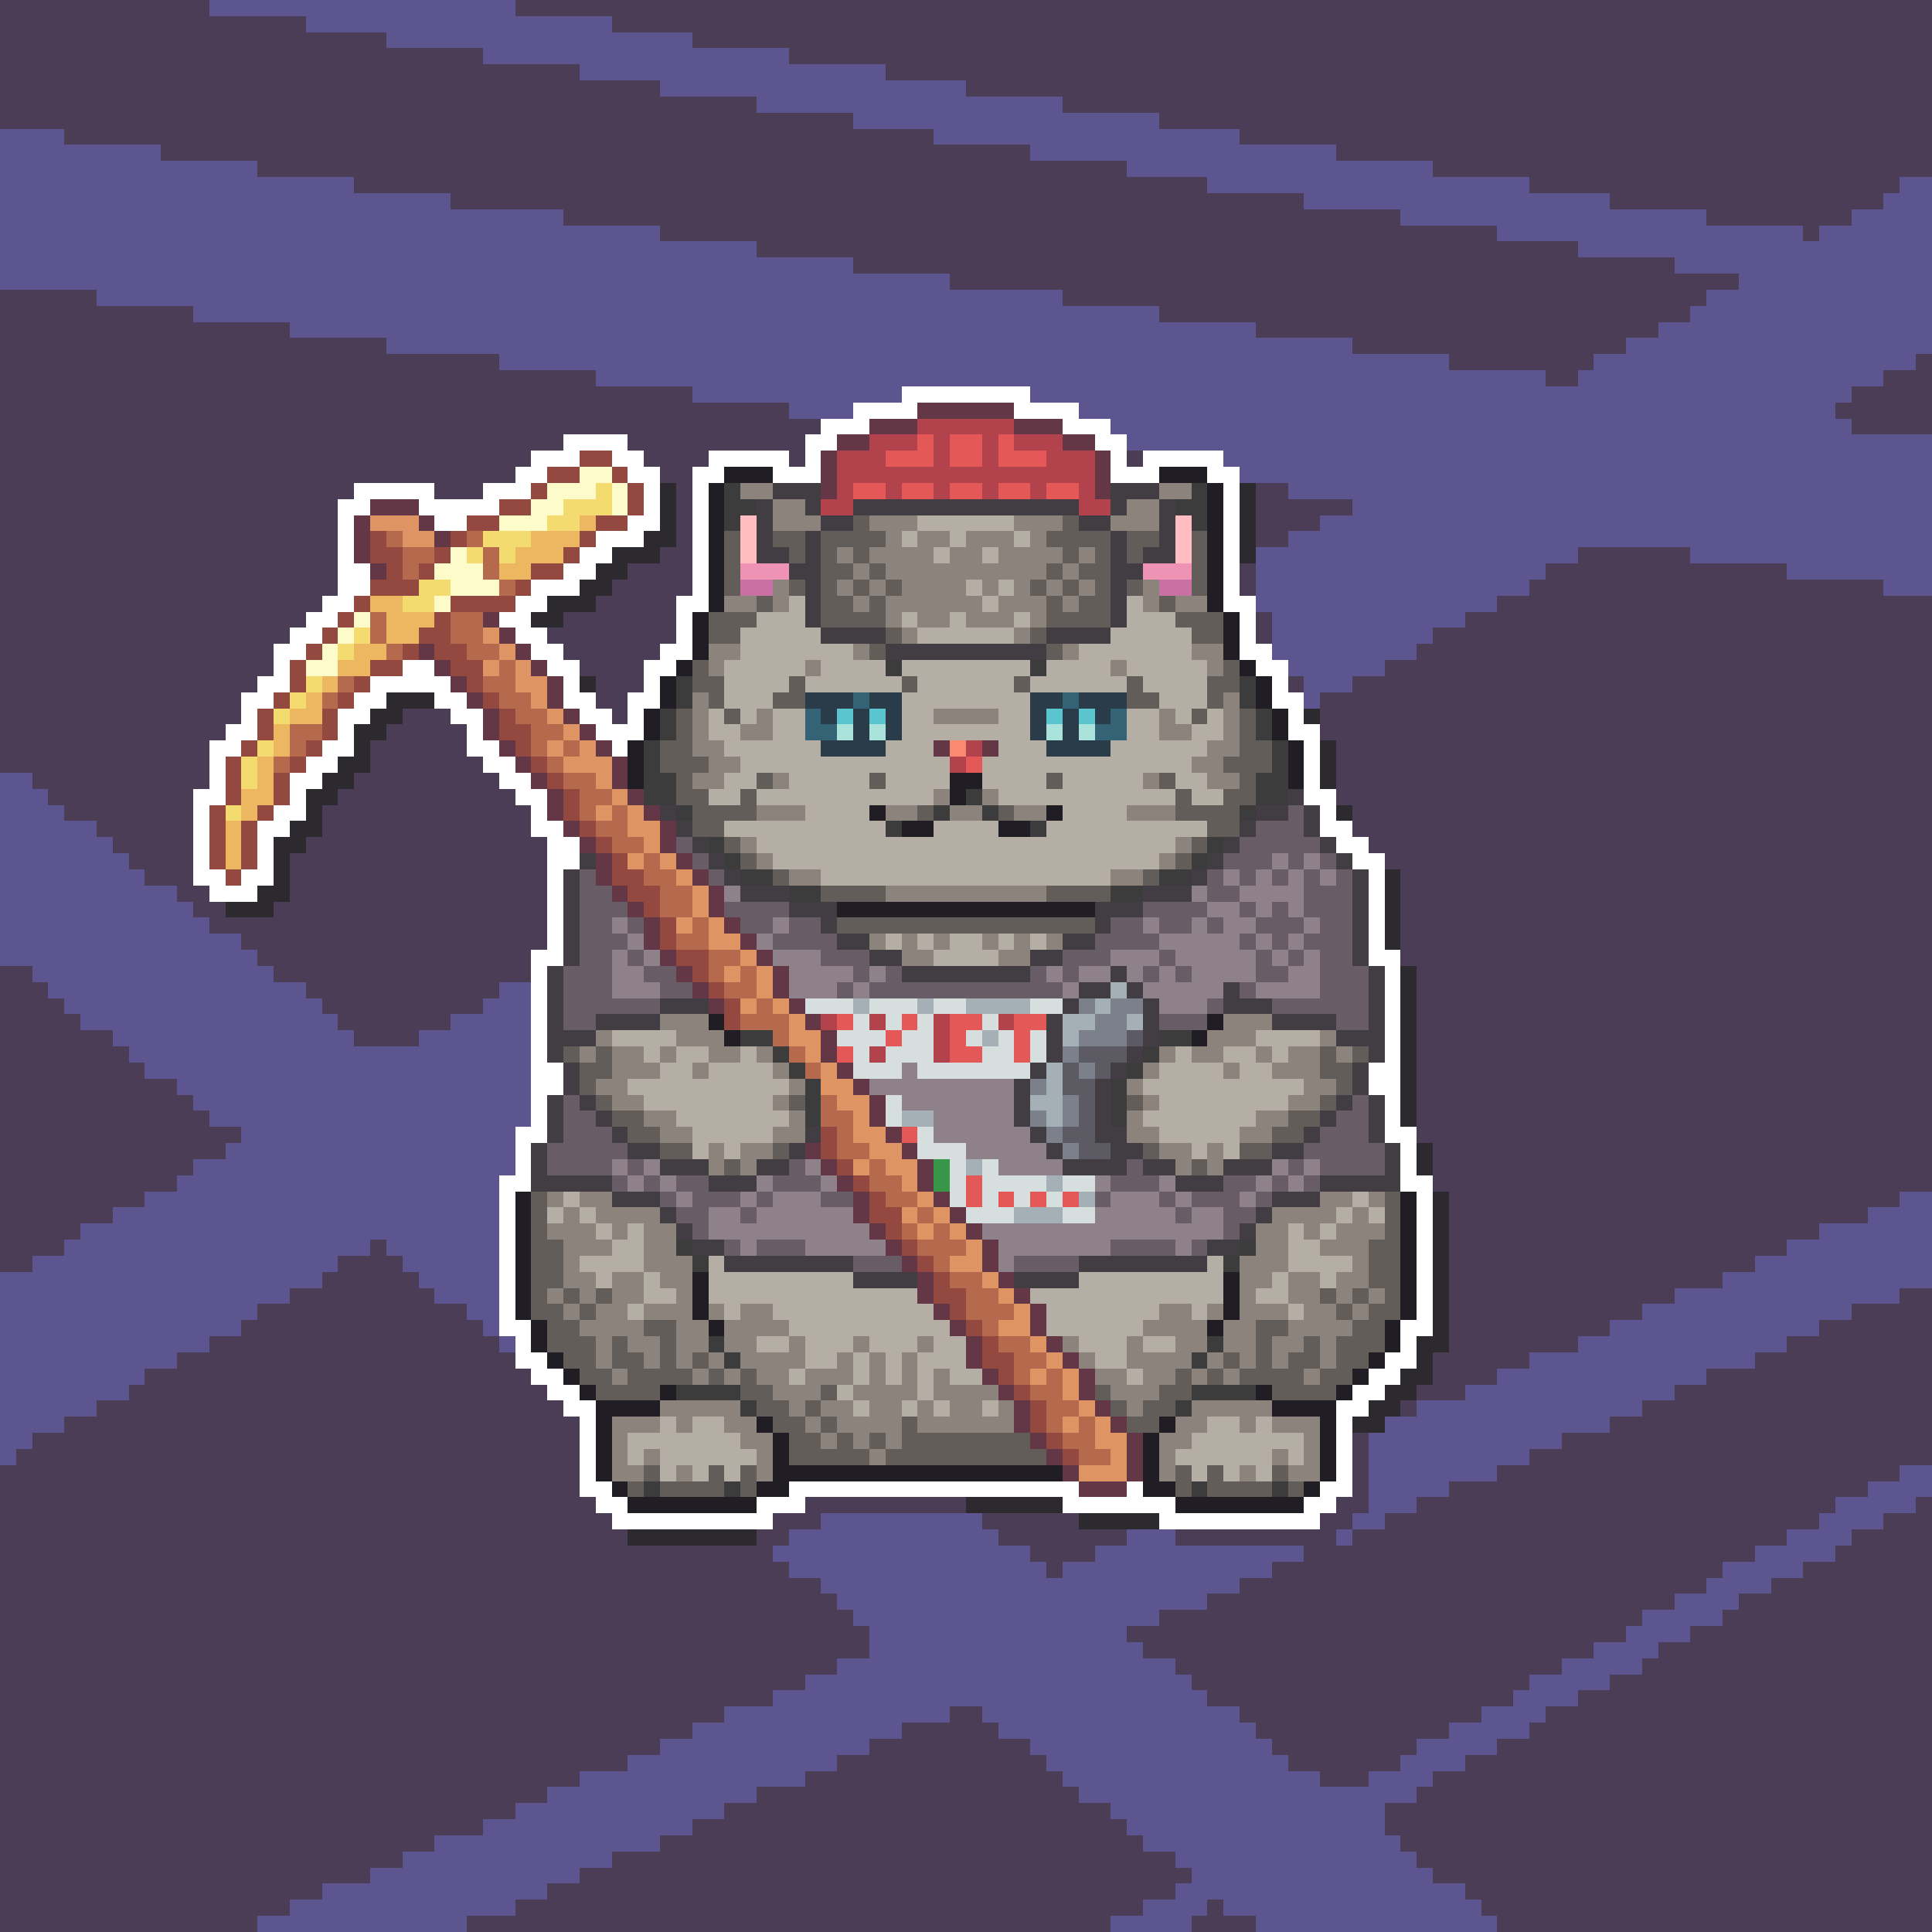 <svg xmlns="http://www.w3.org/2000/svg" shape-rendering="crispEdges" viewBox="0 -0.5 120 120" style="width:100%;height:100%;transform:translate3d(0,0,0);content-visibility:visible">
  <rect x="0" y="-0.5" width="120" height="120" fill="#333333" stroke="none"/>
  <path stroke="#4c3d57" d="M0,0 h13 M32,0 h88 M0,1 h19 M38,1 h82 M0,2 h24 M43,2 h77 
    M0,3 h30 M49,3 h71 M0,4 h36 M55,4 h65 M0,5 h41 M60,5 h60 M0,6 h47 M66,6 h54 
    M0,7 h53 M72,7 h48 M4,8 h54 M77,8 h43 M10,9 h54 M83,9 h37 M16,10 h54 M89,10 h31 
    M22,11 h53 M95,11 h23 M28,12 h53 M100,12 h17 M35,13 h52 M106,13 h9 M41,14 h52 
    M112,14 h1 M47,15 h51 M53,16 h51 M59,17 h49 M0,18 h6 M66,18 h40 M0,19 h12 M72,19 h33 
    M0,20 h18 M78,20 h25 M0,21 h24 M84,21 h17 M0,22 h31 M90,22 h9 M119,22 h1 M0,23 h37 
    M96,23 h2 M117,23 h3 M0,24 h43 M115,24 h5 M0,25 h49 M114,25 h6 M0,26 h51 M115,26 h5 
    M0,27 h35 M39,27 h11 M0,28 h33 M40,28 h4 M49,28 h1 M70,28 h1 M0,29 h32 M41,29 h2 
    M0,30 h22 M27,30 h3 M42,30 h1 M78,30 h2 M0,31 h21 M42,31 h1 M78,31 h6 M0,32 h21 
    M42,32 h1 M78,32 h4 M0,33 h21 M42,33 h1 M78,33 h2 M0,34 h21 M41,34 h2 M98,34 h7 
    M0,35 h21 M39,35 h4 M77,35 h1 M96,35 h15 M0,36 h21 M38,36 h5 M77,36 h1 M95,36 h22 
    M0,37 h20 M37,37 h5 M93,37 h27 M0,38 h19 M35,38 h7 M78,38 h1 M91,38 h29 M0,39 h18 
    M34,39 h8 M78,39 h1 M89,39 h31 M0,40 h17 M35,40 h6 M88,40 h32 M0,41 h17 M36,41 h4 
    M86,41 h34 M0,42 h16 M37,42 h3 M80,42 h1 M84,42 h36 M0,43 h15 M37,43 h2 M82,43 h38 
    M0,44 h15 M25,44 h3 M38,44 h1 M82,44 h38 M0,45 h14 M24,45 h5 M82,45 h38 M0,46 h13 
    M23,46 h6 M83,46 h37 M0,47 h13 M23,47 h7 M83,47 h37 M2,48 h11 M22,48 h9 M83,48 h37 
    M3,49 h9 M21,49 h11 M83,49 h37 M4,50 h8 M20,50 h13 M84,50 h36 M6,51 h6 M20,51 h13 
    M84,51 h36 M7,52 h5 M19,52 h15 M85,52 h35 M8,53 h4 M18,53 h16 M86,53 h34 M9,54 h3 
    M18,54 h16 M87,54 h33 M11,55 h2 M18,55 h16 M87,55 h33 M12,56 h2 M17,56 h17 
    M87,56 h33 M13,57 h21 M87,57 h33 M15,58 h19 M87,58 h33 M16,59 h17 M87,59 h33 
    M0,60 h2 M17,60 h16 M88,60 h32 M0,61 h3 M19,61 h12 M88,61 h32 M0,62 h4 M20,62 h10 
    M88,62 h32 M0,63 h5 M21,63 h7 M88,63 h32 M0,64 h7 M22,64 h4 M88,64 h32 M0,65 h8 
    M88,65 h32 M0,66 h9 M88,66 h32 M0,67 h11 M88,67 h32 M0,68 h12 M88,68 h32 M0,69 h13 
    M88,69 h32 M0,70 h15 M88,70 h32 M0,71 h14 M89,71 h31 M0,72 h12 M89,72 h31 M0,73 h11 
    M89,73 h31 M0,74 h9 M90,74 h28 M0,75 h7 M90,75 h26 M0,76 h5 M90,76 h23 M0,77 h4 
    M23,77 h1 M90,77 h21 M0,78 h2 M21,78 h4 M90,78 h19 M20,79 h6 M90,79 h17 M18,80 h9 
    M90,80 h14 M118,80 h2 M16,81 h13 M90,81 h12 M115,81 h5 M15,82 h15 M90,82 h10 
    M113,82 h7 M13,83 h18 M90,83 h8 M111,83 h9 M11,84 h21 M89,84 h6 M109,84 h11 
    M9,85 h24 M89,85 h4 M106,85 h14 M8,86 h26 M88,86 h3 M104,86 h16 M6,87 h29 M87,87 h1 
    M102,87 h18 M4,88 h32 M100,88 h20 M2,89 h34 M84,89 h1 M97,89 h23 M1,90 h35 
    M84,90 h1 M95,90 h25 M0,91 h36 M84,91 h1 M93,91 h25 M0,92 h36 M84,92 h1 M90,92 h26 
    M0,93 h37 M50,93 h10 M83,93 h2 M88,93 h26 M119,93 h1 M0,94 h38 M48,94 h3 M61,94 h6 
    M82,94 h2 M86,94 h27 M117,94 h3 M0,95 h39 M47,95 h2 M62,95 h8 M73,95 h10 M84,95 h27 
    M115,95 h5 M0,96 h48 M64,96 h4 M81,96 h28 M114,96 h6 M0,97 h49 M65,97 h1 M79,97 h28 
    M112,97 h8 M0,98 h51 M77,98 h29 M110,98 h10 M0,99 h52 M75,99 h29 M108,99 h12 
    M0,100 h53 M72,100 h30 M107,100 h13 M0,101 h54 M70,101 h31 M105,101 h15 M0,102 h54 
    M71,102 h28 M103,102 h17 M0,103 h52 M73,103 h24 M102,103 h18 M0,104 h50 M74,104 h21 
    M100,104 h20 M0,105 h48 M75,105 h19 M98,105 h22 M0,106 h45 M59,106 h2 M77,106 h15 
    M96,106 h24 M0,107 h43 M56,107 h6 M78,107 h12 M95,107 h25 M0,108 h41 M54,108 h10 
    M79,108 h9 M93,108 h27 M0,109 h39 M52,109 h13 M80,109 h7 M91,109 h29 M0,110 h36 
    M50,110 h16 M82,110 h3 M89,110 h31 M0,111 h34 M47,111 h20 M88,111 h32 M0,112 h32 
    M45,112 h24 M86,112 h34 M0,113 h30 M43,113 h27 M86,113 h34 M0,114 h27 M41,114 h30 
    M87,114 h33 M0,115 h25 M38,115 h35 M88,115 h32 M0,116 h23 M36,116 h38 M89,116 h31 
    M0,117 h20 M34,117 h39 M91,117 h29 M0,118 h18 M32,118 h39 M75,118 h1 M92,118 h28 
    M0,119 h16 M29,119 h40 M74,119 h4 M93,119 h27"/>
  <path stroke="#5d558f" d="M13,0 h19 M19,1 h19 M24,2 h19 M30,3 h19 M36,4 h19 M41,5 h19 
    M47,6 h19 M53,7 h19 M0,8 h4 M58,8 h19 M0,9 h10 M64,9 h19 M0,10 h16 M70,10 h19 
    M0,11 h22 M75,11 h20 M118,11 h2 M0,12 h28 M81,12 h19 M117,12 h3 M0,13 h35 M87,13 h19 
    M115,13 h5 M0,14 h41 M93,14 h19 M113,14 h7 M0,15 h47 M98,15 h22 M0,16 h53 M104,16 h16 
    M0,17 h59 M108,17 h12 M6,18 h60 M106,18 h14 M12,19 h60 M105,19 h15 M18,20 h60 
    M103,20 h17 M24,21 h60 M101,21 h19 M31,22 h59 M99,22 h20 M37,23 h59 M98,23 h19 
    M43,24 h13 M64,24 h51 M49,25 h4 M67,25 h47 M69,26 h46 M70,27 h50 M76,28 h44 
    M77,29 h43 M80,30 h40 M84,31 h36 M82,32 h38 M80,33 h40 M78,34 h20 M105,34 h15 
    M78,35 h18 M111,35 h9 M78,36 h17 M117,36 h3 M78,37 h15 M79,38 h12 M79,39 h10 
    M79,40 h9 M80,41 h6 M81,42 h3 M81,43 h1 M0,48 h2 M0,49 h3 M0,50 h4 M0,51 h6 
    M0,52 h7 M0,53 h8 M0,54 h9 M0,55 h11 M0,56 h12 M0,57 h13 M0,58 h15 M0,59 h16 
    M2,60 h15 M3,61 h16 M31,61 h2 M4,62 h16 M30,62 h3 M5,63 h16 M28,63 h5 M7,64 h15 
    M26,64 h7 M8,65 h25 M9,66 h24 M11,67 h22 M12,68 h21 M13,69 h20 M15,70 h17 M14,71 h18 
    M12,72 h20 M11,73 h20 M9,74 h22 M118,74 h2 M7,75 h24 M116,75 h4 M5,76 h26 M113,76 h7 
    M4,77 h19 M24,77 h7 M111,77 h9 M2,78 h19 M25,78 h6 M109,78 h11 M0,79 h20 M26,79 h5 
    M107,79 h13 M0,80 h18 M27,80 h4 M104,80 h14 M0,81 h16 M29,81 h2 M102,81 h13 
    M0,82 h15 M30,82 h1 M100,82 h13 M0,83 h13 M31,83 h1 M98,83 h13 M0,84 h11 M95,84 h14 
    M0,85 h9 M93,85 h13 M0,86 h8 M91,86 h13 M0,87 h6 M88,87 h14 M0,88 h4 M86,88 h14 
    M0,89 h2 M85,89 h12 M0,90 h1 M85,90 h10 M85,91 h8 M118,91 h2 M85,92 h5 M116,92 h4 
    M85,93 h3 M114,93 h5 M51,94 h10 M84,94 h2 M113,94 h4 M49,95 h13 M70,95 h3 M83,95 h1 
    M111,95 h4 M48,96 h16 M68,96 h13 M109,96 h5 M49,97 h16 M66,97 h13 M107,97 h5 
    M51,98 h26 M106,98 h4 M52,99 h23 M104,99 h4 M53,100 h19 M102,100 h5 M54,101 h16 
    M101,101 h4 M54,102 h17 M99,102 h4 M52,103 h21 M97,103 h5 M50,104 h24 M95,104 h5 
    M48,105 h27 M94,105 h4 M45,106 h14 M61,106 h16 M92,106 h4 M43,107 h13 M62,107 h16 
    M90,107 h5 M41,108 h13 M64,108 h15 M88,108 h5 M39,109 h13 M65,109 h15 M87,109 h4 
    M36,110 h14 M66,110 h16 M85,110 h4 M34,111 h13 M67,111 h21 M32,112 h13 M69,112 h17 
    M30,113 h13 M70,113 h16 M27,114 h14 M71,114 h16 M25,115 h13 M73,115 h15 M23,116 h13 
    M74,116 h15 M20,117 h14 M73,117 h18 M18,118 h14 M71,118 h4 M76,118 h16 M16,119 h13 
    M69,119 h5 M78,119 h15"/>
  <path stroke="#ffffff" d="M56,24 h8 M53,25 h4 M63,25 h4 M51,26 h3 M66,26 h3 M35,27 h4 
    M50,27 h2 M68,27 h2 M33,28 h3 M38,28 h2 M44,28 h5 M50,28 h1 M69,28 h1 M71,28 h5 
    M32,29 h2 M39,29 h2 M43,29 h2 M48,29 h3 M69,29 h3 M75,29 h2 M22,30 h5 M30,30 h3 
    M40,30 h1 M43,30 h1 M76,30 h1 M21,31 h2 M26,31 h5 M40,31 h1 M43,31 h1 M76,31 h1 
    M21,32 h1 M27,32 h2 M39,32 h2 M43,32 h1 M76,32 h1 M21,33 h1 M37,33 h3 M43,33 h1 
    M76,33 h1 M21,34 h1 M36,34 h2 M43,34 h1 M76,34 h1 M21,35 h2 M35,35 h2 M43,35 h1 
    M76,35 h1 M21,36 h2 M33,36 h3 M43,36 h1 M76,36 h1 M20,37 h2 M32,37 h2 M42,37 h2 
    M76,37 h2 M19,38 h2 M31,38 h2 M42,38 h1 M77,38 h1 M18,39 h2 M32,39 h2 M42,39 h1 
    M77,39 h1 M17,40 h2 M33,40 h2 M41,40 h2 M77,40 h2 M17,41 h1 M25,41 h2 M34,41 h2 
    M40,41 h2 M78,41 h2 M16,42 h2 M23,42 h5 M35,42 h1 M40,42 h1 M79,42 h1 M15,43 h2 
    M22,43 h2 M27,43 h2 M35,43 h2 M39,43 h2 M79,43 h2 M15,44 h1 M21,44 h2 M28,44 h2 
    M36,44 h2 M39,44 h1 M80,44 h1 M14,45 h2 M21,45 h1 M29,45 h1 M37,45 h3 M80,45 h2 
    M13,46 h2 M20,46 h2 M29,46 h2 M38,46 h1 M81,46 h1 M13,47 h1 M19,47 h2 M30,47 h2 
    M81,47 h1 M13,48 h1 M18,48 h2 M31,48 h2 M81,48 h1 M12,49 h2 M18,49 h1 M32,49 h2 
    M81,49 h2 M12,50 h1 M17,50 h2 M33,50 h1 M82,50 h1 M12,51 h1 M16,51 h2 M33,51 h2 
    M82,51 h2 M12,52 h1 M16,52 h1 M34,52 h2 M83,52 h2 M12,53 h1 M16,53 h1 M34,53 h2 
    M84,53 h2 M12,54 h2 M15,54 h2 M34,54 h1 M85,54 h1 M13,55 h3 M34,55 h1 M85,55 h1 
    M34,56 h1 M85,56 h1 M34,57 h1 M85,57 h1 M34,58 h1 M85,58 h1 M33,59 h2 M85,59 h2 
    M33,60 h1 M86,60 h1 M33,61 h1 M86,61 h1 M33,62 h1 M86,62 h1 M33,63 h1 M86,63 h1 
    M33,64 h1 M86,64 h1 M33,65 h1 M86,65 h1 M33,66 h2 M85,66 h2 M33,67 h2 M85,67 h2 
    M33,68 h1 M86,68 h1 M33,69 h1 M86,69 h1 M32,70 h2 M86,70 h2 M32,71 h1 M87,71 h1 
    M32,72 h1 M87,72 h1 M31,73 h2 M87,73 h2 M31,74 h1 M88,74 h1 M31,75 h1 M88,75 h1 
    M31,76 h1 M88,76 h1 M31,77 h1 M88,77 h1 M31,78 h1 M88,78 h1 M31,79 h1 M88,79 h1 
    M31,80 h1 M88,80 h1 M31,81 h1 M88,81 h1 M31,82 h2 M87,82 h2 M32,83 h1 M87,83 h1 
    M32,84 h2 M86,84 h2 M33,85 h2 M85,85 h2 M34,86 h2 M84,86 h2 M35,87 h2 M83,87 h2 
    M36,88 h1 M83,88 h1 M36,89 h1 M83,89 h1 M36,90 h1 M83,90 h1 M36,91 h1 M83,91 h1 
    M36,92 h2 M49,92 h18 M70,92 h1 M82,92 h2 M37,93 h2 M47,93 h3 M66,93 h7 M81,93 h2 
    M38,94 h10 M72,94 h10"/>
  <path stroke="#643747" d="M57,25 h6 M54,26 h3 M63,26 h3 M52,27 h2 M66,27 h2 M51,28 h1 
    M68,28 h1 M51,29 h1 M68,29 h1 M51,30 h1 M68,30 h1 M23,31 h3 M22,32 h1 M26,32 h1 
    M22,33 h1 M27,33 h1 M22,34 h1 M23,35 h1 M30,38 h1 M31,39 h1 M26,40 h1 M32,40 h1 
    M27,41 h1 M33,41 h1 M28,42 h1 M34,42 h1 M29,43 h1 M34,43 h1 M30,44 h1 M35,44 h1 
    M30,45 h1 M36,45 h1 M31,46 h1 M37,46 h1 M58,46 h1 M61,46 h1 M32,47 h1 M38,47 h1 
    M33,48 h1 M38,48 h1 M34,49 h1 M39,49 h1 M34,50 h1 M40,50 h1 M35,51 h1 M41,51 h1 
    M36,52 h1 M41,52 h1 M37,53 h1 M42,53 h1 M37,54 h1 M43,54 h1 M38,55 h1 M44,55 h1 
    M39,56 h1 M44,56 h1 M40,57 h1 M45,57 h1 M40,58 h1 M46,58 h1 M41,59 h1 M47,59 h1 
    M42,60 h1 M48,60 h1 M43,61 h1 M48,61 h1 M44,62 h1 M49,62 h1 M50,63 h1 M51,64 h1 
    M51,65 h1 M52,66 h1 M53,67 h1 M54,68 h1 M54,69 h1 M55,70 h1 M50,71 h1 M56,71 h1 
    M51,72 h1 M57,72 h1 M52,73 h1 M57,73 h1 M53,74 h1 M58,74 h1 M53,75 h1 M59,75 h1 
    M54,76 h1 M60,76 h1 M55,77 h1 M61,77 h1 M56,78 h1 M61,78 h1 M57,79 h1 M62,79 h1 
    M57,80 h1 M63,80 h1 M58,81 h1 M64,81 h1 M59,82 h1 M64,82 h1 M60,83 h1 M65,83 h1 
    M60,84 h1 M66,84 h1 M61,85 h1 M67,85 h1 M62,86 h1 M67,86 h1 M63,87 h1 M68,87 h1 
    M63,88 h1 M69,88 h1 M64,89 h1 M70,89 h1 M65,90 h1 M70,90 h1 M66,91 h1 M70,91 h1 
    M67,92 h3"/>
  <path stroke="#b2434d" d="M57,26 h6 M54,27 h3 M58,27 h1 M61,27 h1 M63,27 h3 M52,28 h3 
    M58,28 h1 M61,28 h1 M65,28 h3 M52,29 h16 M52,30 h1 M55,30 h1 M58,30 h1 M61,30 h1 
    M64,30 h1 M67,30 h1 M51,31 h2 M67,31 h2 M60,46 h1 M59,47 h1 M51,63 h1 M54,63 h1 
    M58,63 h1 M62,63 h1 M58,64 h1 M54,65 h1 M58,65 h1"/>
  <path stroke="#e55858" d="M57,27 h1 M59,27 h2 M62,27 h1 M55,28 h3 M59,28 h2 M62,28 h3 
    M53,30 h2 M56,30 h2 M59,30 h2 M62,30 h2 M65,30 h2 M60,47 h1 M52,63 h1 M56,63 h1 
    M59,63 h2 M63,63 h2 M55,64 h1 M59,64 h1 M63,64 h1 M52,65 h1 M59,65 h2 M63,65 h1 
    M56,70 h1 M60,73 h1 M60,74 h1 M62,74 h1 M64,74 h1 M66,74 h1"/>
  <path stroke="#944940" d="M36,28 h2 M34,29 h2 M38,29 h1 M33,30 h1 M39,30 h1 M31,31 h2 
    M39,31 h1 M29,32 h2 M37,32 h2 M23,33 h1 M28,33 h1 M36,33 h1 M23,34 h2 M27,34 h1 
    M35,34 h1 M24,35 h1 M26,35 h1 M33,35 h2 M23,36 h3 M32,36 h1 M22,37 h1 M28,37 h4 
    M21,38 h1 M27,38 h1 M20,39 h1 M26,39 h2 M19,40 h1 M25,40 h1 M27,40 h2 M18,41 h1 
    M23,41 h2 M28,41 h2 M18,42 h1 M22,42 h1 M29,42 h1 M17,43 h1 M21,43 h1 M30,43 h1 
    M16,44 h1 M20,44 h1 M31,44 h1 M16,45 h1 M20,45 h1 M31,45 h2 M15,46 h1 M19,46 h1 
    M32,46 h1 M14,47 h1 M18,47 h1 M33,47 h1 M14,48 h1 M17,48 h1 M34,48 h1 M14,49 h1 
    M17,49 h1 M35,49 h1 M13,50 h1 M16,50 h1 M35,50 h1 M13,51 h1 M15,51 h1 M36,51 h1 
    M13,52 h1 M15,52 h1 M37,52 h1 M13,53 h1 M15,53 h1 M38,53 h1 M14,54 h1 M38,54 h2 
    M39,55 h2 M40,56 h1 M41,57 h1 M41,58 h1 M42,59 h2 M43,60 h1 M44,61 h1 M45,62 h1 
    M45,63 h1 M51,70 h1 M51,71 h1 M52,72 h1 M53,73 h1 M54,74 h1 M54,75 h2 M55,76 h1 
    M56,77 h1 M57,78 h1 M58,79 h1 M58,80 h2 M59,81 h1 M60,82 h1 M61,83 h1 M61,84 h2 
    M62,85 h1 M63,86 h1 M64,87 h1 M64,88 h1 M65,89 h1 M66,90 h1"/>
  <path stroke="#fcfbc9" d="M36,29 h2 M34,30 h3 M38,30 h1 M33,31 h2 M38,31 h1 M31,32 h3 
    M28,34 h1 M27,35 h3 M28,36 h3 M27,37 h1 M22,38 h1 M21,39 h1 M20,40 h1 M19,41 h2"/>
  <path stroke="#211d25" d="M45,29 h3 M72,29 h3 M44,30 h1 M75,30 h1 M44,31 h1 M75,31 h1 
    M44,32 h1 M75,32 h1 M44,33 h1 M75,33 h1 M44,34 h1 M75,34 h1 M44,35 h1 M75,35 h1 
    M44,36 h1 M75,36 h1 M44,37 h1 M75,37 h1 M43,38 h1 M76,38 h1 M43,39 h1 M76,39 h1 
    M43,40 h1 M76,40 h1 M42,41 h1 M77,41 h1 M41,42 h1 M78,42 h1 M41,43 h1 M78,43 h1 
    M40,44 h1 M79,44 h1 M40,45 h1 M79,45 h1 M39,46 h1 M80,46 h1 M39,47 h1 M80,47 h1 
    M39,48 h1 M59,48 h2 M80,48 h1 M59,49 h1 M54,50 h1 M65,50 h1 M56,51 h2 M62,51 h2 
    M52,56 h16 M44,63 h1 M75,63 h1 M45,64 h1 M74,64 h1 M32,74 h1 M87,74 h1 M32,75 h1 
    M87,75 h1 M32,76 h1 M87,76 h1 M32,77 h1 M87,77 h1 M32,78 h1 M87,78 h1 M32,79 h1 
    M43,79 h1 M76,79 h1 M87,79 h1 M32,80 h1 M43,80 h1 M76,80 h1 M87,80 h1 M32,81 h1 
    M43,81 h1 M76,81 h1 M87,81 h1 M33,82 h1 M44,82 h1 M75,82 h1 M86,82 h1 M33,83 h1 
    M86,83 h1 M34,84 h1 M85,84 h1 M35,85 h1 M84,85 h1 M36,86 h1 M41,86 h1 M78,86 h1 
    M83,86 h1 M37,87 h4 M79,87 h4 M37,88 h1 M47,88 h1 M72,88 h1 M82,88 h1 M37,89 h1 
    M48,89 h1 M71,89 h1 M82,89 h1 M37,90 h1 M48,90 h1 M71,90 h1 M82,90 h1 M37,91 h1 
    M48,91 h18 M71,91 h1 M82,91 h1 M38,92 h1 M47,92 h2 M71,92 h2 M81,92 h1 M39,93 h8 
    M73,93 h8"/>
  <path stroke="#f3db6f" d="M37,30 h1 M35,31 h3 M34,32 h2 M30,33 h3 M29,34 h1 M31,34 h1 
    M26,36 h2 M25,37 h2 M22,39 h1 M21,40 h1 M19,42 h1 M18,43 h1 M17,44 h1 M16,46 h1 
    M15,47 h1 M15,48 h1 M14,50 h1"/>
  <path stroke="#2c2a2e" d="M41,30 h1 M77,30 h1 M41,31 h1 M77,31 h1 M41,32 h1 M77,32 h1 
    M40,33 h2 M77,33 h1 M38,34 h3 M77,34 h1 M37,35 h2 M36,36 h2 M34,37 h3 M33,38 h2 
    M36,42 h1 M24,43 h3 M23,44 h2 M81,44 h1 M22,45 h2 M22,46 h1 M82,46 h1 M21,47 h2 
    M82,47 h1 M20,48 h2 M82,48 h1 M19,49 h2 M19,50 h1 M83,50 h1 M18,51 h2 M17,52 h2 
    M17,53 h1 M17,54 h1 M86,54 h1 M16,55 h2 M86,55 h1 M14,56 h3 M86,56 h1 M86,57 h1 
    M86,58 h1 M87,60 h1 M87,61 h1 M87,62 h1 M87,63 h1 M87,64 h1 M87,65 h1 M87,66 h1 
    M87,67 h1 M87,68 h1 M87,69 h1 M88,71 h1 M88,72 h1 M89,74 h1 M89,75 h1 M89,76 h1 
    M89,77 h1 M89,78 h1 M89,79 h1 M89,80 h1 M89,81 h1 M89,82 h1 M88,83 h2 M88,84 h1 
    M87,85 h2 M86,86 h2 M85,87 h2 M84,88 h2 M60,93 h6 M67,94 h5 M39,95 h8"/>
  <path stroke="#3c3c3c" d="M45,30 h1 M74,30 h1 M45,31 h2 M73,31 h2 M45,32 h1 M74,32 h1 
    M55,41 h1 M64,41 h1 M42,42 h1 M77,42 h1 M42,43 h1 M77,43 h1 M41,44 h1 M78,44 h1 
    M41,45 h1 M78,45 h1 M40,46 h1 M79,46 h1 M40,47 h1 M79,47 h1 M40,48 h2 M78,48 h2 
    M40,49 h2 M60,49 h1 M78,49 h2 M42,50 h1 M58,50 h1 M61,50 h1 M77,50 h1 M55,51 h1 
    M64,51 h1 M44,52 h1 M75,52 h1 M45,53 h1 M74,53 h1 M46,54 h2 M72,54 h2 M49,55 h2 
    M69,55 h2 M46,64 h2 M72,64 h2 M48,65 h1 M71,65 h1 M49,66 h1 M70,66 h1 M50,67 h1 
    M69,67 h1 M50,68 h1 M69,68 h1 M50,69 h1 M69,69 h1 M42,77 h1 M77,77 h1 M43,78 h1 
    M76,78 h1 M44,83 h1 M75,83 h1 M45,84 h1 M74,84 h1 M42,86 h4 M74,86 h4 M46,87 h1 
    M73,87 h1 M40,92 h1 M45,92 h1 M74,92 h1 M79,92 h1"/>
  <path stroke="#8d837d" d="M46,30 h2 M72,30 h2 M48,31 h2 M70,31 h2 M48,32 h3 M54,32 h3 
    M63,32 h3 M69,32 h3 M55,33 h1 M57,33 h2 M60,33 h3 M64,33 h1 M52,34 h1 M54,34 h4 
    M59,34 h2 M62,34 h4 M67,34 h1 M53,35 h1 M55,35 h10 M66,35 h1 M48,36 h1 M52,36 h1 
    M54,36 h1 M56,36 h4 M61,36 h1 M63,36 h1 M65,36 h1 M67,36 h1 M71,36 h1 M45,37 h2 
    M48,37 h1 M53,37 h1 M55,37 h6 M62,37 h3 M66,37 h1 M71,37 h1 M73,37 h2 M55,38 h1 
    M57,38 h2 M60,38 h3 M64,38 h1 M56,39 h1 M63,39 h1 M44,40 h2 M53,40 h1 M66,40 h1 
    M74,40 h2 M44,41 h1 M50,41 h1 M69,41 h1 M75,41 h1 M43,43 h1 M76,43 h1 M43,44 h1 
    M47,44 h1 M58,44 h4 M72,44 h1 M76,44 h1 M43,45 h1 M46,45 h2 M72,45 h2 M76,45 h1 
    M43,46 h2 M75,46 h2 M44,47 h2 M74,47 h2 M43,48 h2 M48,48 h1 M71,48 h1 M75,48 h2 
    M58,49 h1 M61,49 h1 M47,50 h3 M55,50 h2 M59,50 h2 M63,50 h2 M70,50 h3 M46,52 h1 
    M73,52 h1 M47,53 h1 M72,53 h1 M49,54 h2 M69,54 h2 M55,55 h10 M54,58 h1 M56,58 h1 
    M58,58 h1 M61,58 h1 M63,58 h1 M65,58 h1 M56,59 h2 M62,59 h2 M41,63 h3 M76,63 h3 
    M37,64 h1 M42,64 h3 M75,64 h3 M82,64 h1 M36,65 h1 M38,65 h2 M41,65 h1 M44,65 h2 
    M47,65 h1 M72,65 h1 M74,65 h2 M78,65 h1 M80,65 h2 M83,65 h1 M38,66 h3 M43,66 h1 
    M48,66 h1 M71,66 h1 M76,66 h1 M79,66 h3 M37,67 h2 M49,67 h1 M70,67 h1 M81,67 h2 
    M38,68 h2 M48,68 h1 M71,68 h1 M80,68 h2 M40,69 h2 M49,69 h1 M70,69 h1 M78,69 h2 
    M41,70 h2 M48,70 h2 M70,70 h2 M77,70 h2 M44,71 h1 M46,71 h2 M72,71 h2 M75,71 h1 
    M44,72 h1 M46,72 h1 M73,72 h1 M75,72 h1 M34,74 h1 M36,74 h2 M82,74 h2 M85,74 h1 
    M35,75 h1 M37,75 h4 M79,75 h4 M84,75 h1 M34,76 h3 M38,76 h1 M40,76 h2 M78,76 h2 
    M81,76 h1 M83,76 h3 M35,77 h3 M40,77 h2 M78,77 h2 M82,77 h3 M35,78 h1 M40,78 h3 
    M77,78 h3 M84,78 h1 M35,79 h2 M38,79 h2 M41,79 h2 M77,79 h2 M80,79 h2 M83,79 h2 
    M34,80 h1 M36,80 h1 M38,80 h2 M42,80 h1 M77,80 h1 M80,80 h2 M83,80 h1 M85,80 h1 
    M35,81 h1 M37,81 h2 M40,81 h3 M44,81 h1 M46,81 h2 M72,81 h2 M75,81 h1 M77,81 h3 
    M81,81 h2 M84,81 h1 M36,82 h4 M42,82 h2 M45,82 h4 M71,82 h4 M76,82 h2 M80,82 h4 
    M37,83 h1 M39,83 h2 M42,83 h2 M45,83 h2 M49,83 h1 M53,83 h1 M57,83 h1 M66,83 h1 
    M70,83 h1 M73,83 h2 M76,83 h2 M79,83 h2 M82,83 h1 M37,84 h1 M40,84 h1 M42,84 h1 
    M44,84 h1 M46,84 h4 M52,84 h1 M54,84 h1 M56,84 h1 M67,84 h1 M70,84 h4 M75,84 h1 
    M77,84 h1 M79,84 h1 M82,84 h1 M38,85 h1 M43,85 h1 M45,85 h1 M47,85 h2 M50,85 h3 
    M54,85 h1 M56,85 h1 M58,85 h1 M68,85 h2 M71,85 h2 M74,85 h1 M76,85 h1 M81,85 h1 
    M48,86 h3 M53,86 h4 M58,86 h4 M69,86 h3 M41,87 h5 M49,87 h1 M51,87 h2 M54,87 h2 
    M57,87 h1 M59,87 h2 M62,87 h1 M70,87 h1 M74,87 h5 M38,88 h3 M42,88 h1 M45,88 h2 
    M50,88 h1 M52,88 h4 M57,88 h6 M73,88 h2 M77,88 h1 M79,88 h3 M38,89 h1 M46,89 h2 
    M51,89 h1 M53,89 h1 M55,89 h1 M72,89 h2 M81,89 h1 M38,90 h1 M40,90 h1 M47,90 h1 
    M54,90 h1 M72,90 h1 M79,90 h1 M81,90 h1 M38,91 h2 M42,91 h1 M47,91 h1 M72,91 h1 
    M77,91 h1 M80,91 h2"/>
  <path stroke="#413d42" d="M48,30 h3 M69,30 h3 M47,31 h1 M50,31 h1 M53,31 h14 
    M69,31 h1 M72,31 h1 M47,32 h1 M51,32 h2 M67,32 h2 M72,32 h1 M47,33 h1 M50,33 h1 
    M69,33 h1 M72,33 h1 M47,34 h2 M50,34 h1 M69,34 h1 M71,34 h2 M49,35 h2 M69,35 h2 
    M50,36 h1 M69,36 h1 M50,37 h1 M69,37 h1 M50,38 h1 M69,38 h1 M51,39 h4 M65,39 h4 
    M55,40 h10 M80,49 h1 M41,50 h1 M78,50 h2 M81,50 h1 M42,51 h1 M77,51 h1 M81,51 h1 
    M43,52 h1 M76,52 h1 M82,52 h1 M36,53 h1 M44,53 h1 M75,53 h1 M83,53 h1 M35,54 h1 
    M45,54 h1 M74,54 h1 M84,54 h1 M35,55 h1 M46,55 h3 M71,55 h3 M84,55 h1 M35,56 h1 
    M49,56 h3 M68,56 h3 M84,56 h1 M35,57 h1 M51,57 h1 M68,57 h1 M84,57 h1 M35,58 h1 
    M52,58 h2 M66,58 h2 M84,58 h1 M35,59 h1 M54,59 h2 M64,59 h2 M84,59 h1 M34,60 h1 
    M56,60 h8 M69,60 h1 M85,60 h1 M34,61 h1 M67,61 h2 M70,61 h1 M76,61 h1 M85,61 h1 
    M34,62 h1 M41,62 h3 M66,62 h1 M71,62 h1 M76,62 h3 M85,62 h1 M34,63 h1 M37,63 h4 
    M65,63 h1 M71,63 h1 M79,63 h4 M85,63 h1 M34,64 h3 M65,64 h1 M71,64 h1 M83,64 h3 
    M34,65 h1 M65,65 h1 M70,65 h1 M85,65 h1 M35,66 h1 M64,66 h1 M69,66 h1 M84,66 h1 
    M35,67 h1 M63,67 h1 M68,67 h1 M84,67 h1 M34,68 h1 M36,68 h1 M63,68 h1 M68,68 h1 
    M83,68 h1 M85,68 h1 M34,69 h1 M37,69 h1 M63,69 h1 M68,69 h1 M82,69 h1 M85,69 h1 
    M34,70 h1 M38,70 h1 M50,70 h1 M64,70 h1 M68,70 h2 M81,70 h1 M85,70 h1 M33,71 h1 
    M39,71 h2 M49,71 h1 M65,71 h1 M69,71 h2 M79,71 h2 M86,71 h1 M33,72 h1 M41,72 h3 
    M47,72 h2 M66,72 h4 M71,72 h2 M76,72 h3 M86,72 h1 M33,73 h5 M44,73 h3 M73,73 h3 
    M82,73 h5 M38,74 h3 M79,74 h3 M41,75 h1 M78,75 h1 M42,76 h1 M77,76 h1 M43,77 h2 
    M75,77 h2 M45,78 h8 M67,78 h8 M53,79 h4 M63,79 h4"/>
  <path stroke="#de9463" d="M23,32 h3 M25,33 h2 M30,39 h1 M31,40 h1 M30,41 h1 M32,41 h1 
    M32,42 h2 M33,43 h1 M34,44 h1 M35,45 h1 M34,46 h1 M36,46 h1 M35,47 h3 M37,48 h1 
    M38,49 h1 M37,50 h1 M39,50 h1 M39,51 h2 M40,52 h1 M39,53 h1 M41,53 h1 M42,54 h1 
    M43,55 h1 M43,56 h1 M42,57 h1 M44,57 h1 M44,58 h2 M46,59 h1 M45,60 h1 M47,60 h1 
    M47,61 h1 M46,62 h1 M48,62 h1 M49,63 h1 M49,64 h2 M50,65 h1 M51,66 h1 M51,67 h2 
    M52,68 h2 M53,69 h1 M53,70 h2 M54,71 h2 M53,72 h1 M55,72 h2 M56,73 h1 M57,74 h1 
    M56,75 h1 M58,75 h1 M57,76 h1 M59,76 h1 M60,77 h1 M59,78 h2 M61,79 h1 M62,80 h1 
    M63,81 h1 M62,82 h2 M64,83 h1 M65,84 h1 M64,85 h1 M66,85 h1 M66,86 h1 M67,87 h1 
    M66,88 h1 M68,88 h1 M68,89 h2 M69,90 h1 M67,91 h3"/>
  <path stroke="#edb762" d="M36,32 h1 M33,33 h3 M32,34 h3 M31,35 h2 M23,37 h2 M24,38 h3 
    M24,39 h2 M22,40 h2 M21,41 h2 M20,42 h1 M19,43 h1 M18,44 h2 M17,45 h1 M17,46 h1 
    M16,47 h1 M16,48 h1 M15,49 h2 M15,50 h1 M14,51 h1 M14,52 h1 M14,53 h1"/>
  <path stroke="#ffbdc1" d="M46,32 h1 M73,32 h1 M46,33 h1 M73,33 h1 M46,34 h1 M73,34 h1"/>
  <path stroke="#635d5a" d="M53,32 h1 M66,32 h1 M45,33 h1 M48,33 h2 M51,33 h4 M65,33 h4 
    M70,33 h2 M74,33 h1 M45,34 h1 M49,34 h1 M51,34 h1 M53,34 h1 M66,34 h1 M68,34 h1 
    M70,34 h1 M74,34 h1 M45,35 h1 M51,35 h2 M54,35 h1 M65,35 h1 M67,35 h2 M74,35 h1 
    M45,36 h1 M49,36 h1 M51,36 h1 M53,36 h1 M55,36 h1 M64,36 h1 M66,36 h1 M68,36 h1 
    M70,36 h1 M74,36 h1 M47,37 h1 M51,37 h2 M54,37 h1 M65,37 h1 M67,37 h2 M72,37 h1 
    M44,38 h3 M51,38 h4 M65,38 h4 M73,38 h3 M44,39 h2 M55,39 h1 M64,39 h1 M74,39 h2 
    M54,40 h1 M65,40 h1 M43,41 h1 M76,41 h1 M43,42 h2 M49,42 h1 M56,42 h1 M63,42 h1 
    M70,42 h1 M75,42 h2 M44,43 h1 M48,43 h2 M70,43 h2 M75,43 h1 M42,44 h1 M45,44 h1 
    M74,44 h1 M77,44 h1 M42,45 h1 M77,45 h1 M41,46 h2 M77,46 h2 M41,47 h3 M76,47 h3 
    M42,48 h1 M47,48 h1 M54,48 h1 M65,48 h1 M72,48 h1 M77,48 h1 M42,49 h2 M46,49 h1 
    M73,49 h1 M76,49 h2 M43,50 h4 M57,50 h1 M62,50 h1 M73,50 h4 M43,51 h2 M75,51 h2 
    M45,52 h1 M74,52 h1 M46,53 h1 M73,53 h1 M48,54 h1 M71,54 h1 M51,55 h4 M65,55 h4 
    M52,57 h16 M35,65 h1 M37,65 h1 M82,65 h1 M84,65 h1 M36,66 h2 M82,66 h2 M36,67 h1 
    M83,67 h1 M37,68 h1 M49,68 h1 M70,68 h1 M82,68 h1 M38,69 h2 M80,69 h2 M39,70 h2 
    M79,70 h2 M41,71 h2 M48,71 h1 M71,71 h1 M77,71 h2 M45,72 h1 M74,72 h1 M33,74 h1 
    M86,74 h1 M33,75 h1 M86,75 h1 M33,76 h1 M86,76 h1 M33,77 h2 M85,77 h2 M33,78 h2 
    M85,78 h2 M33,79 h2 M85,79 h2 M33,80 h1 M35,80 h1 M37,80 h1 M82,80 h1 M84,80 h1 
    M86,80 h1 M33,81 h2 M36,81 h1 M83,81 h1 M85,81 h2 M34,82 h2 M40,82 h2 M78,82 h2 
    M84,82 h2 M34,83 h3 M38,83 h1 M41,83 h1 M78,83 h1 M81,83 h1 M83,83 h3 M35,84 h2 
    M38,84 h2 M41,84 h1 M43,84 h1 M76,84 h1 M78,84 h1 M80,84 h2 M83,84 h2 M36,85 h2 
    M39,85 h4 M44,85 h1 M46,85 h1 M73,85 h1 M75,85 h1 M77,85 h4 M82,85 h2 M37,86 h4 
    M46,86 h2 M51,86 h1 M68,86 h1 M72,86 h2 M79,86 h4 M47,87 h2 M50,87 h1 M69,87 h1 
    M71,87 h2 M48,88 h2 M51,88 h1 M56,88 h1 M70,88 h2 M49,89 h2 M52,89 h1 M54,89 h1 
    M56,89 h8 M49,90 h5 M55,90 h10 M40,91 h1 M44,91 h1 M46,91 h1 M73,91 h1 M75,91 h1 
    M79,91 h1 M39,92 h1 M41,92 h4 M46,92 h1 M73,92 h1 M75,92 h4 M80,92 h1"/>
  <path stroke="#b4aea4" d="M57,32 h6 M56,33 h1 M59,33 h1 M63,33 h1 M58,34 h1 M61,34 h1 
    M60,36 h1 M62,36 h1 M49,37 h1 M61,37 h1 M70,37 h1 M47,38 h3 M56,38 h1 M59,38 h1 
    M63,38 h1 M70,38 h3 M46,39 h5 M57,39 h6 M69,39 h5 M46,40 h7 M67,40 h7 M45,41 h5 
    M51,41 h4 M56,41 h8 M65,41 h4 M70,41 h5 M45,42 h4 M50,42 h6 M57,42 h6 M64,42 h6 
    M71,42 h4 M45,43 h3 M56,43 h8 M72,43 h3 M44,44 h1 M46,44 h1 M48,44 h2 M56,44 h2 
    M62,44 h2 M70,44 h2 M73,44 h1 M75,44 h1 M44,45 h2 M48,45 h2 M56,45 h8 M70,45 h2 
    M74,45 h2 M45,46 h6 M55,46 h3 M62,46 h3 M69,46 h6 M46,47 h13 M61,47 h13 M45,48 h2 
    M49,48 h5 M55,48 h4 M61,48 h4 M66,48 h5 M73,48 h2 M44,49 h2 M47,49 h11 M62,49 h11 
    M74,49 h2 M50,50 h4 M66,50 h4 M45,51 h10 M58,51 h4 M65,51 h10 M47,52 h26 M48,53 h24 
    M51,54 h18 M55,58 h1 M57,58 h1 M59,58 h2 M62,58 h1 M64,58 h1 M58,59 h4 M38,64 h4 
    M78,64 h4 M40,65 h1 M42,65 h2 M46,65 h1 M73,65 h1 M76,65 h2 M79,65 h1 M41,66 h2 
    M44,66 h4 M72,66 h4 M77,66 h2 M39,67 h10 M71,67 h10 M40,68 h8 M72,68 h8 M42,69 h7 
    M71,69 h7 M43,70 h5 M72,70 h5 M43,71 h1 M45,71 h1 M74,71 h1 M76,71 h1 M35,74 h1 
    M84,74 h1 M34,75 h1 M36,75 h1 M83,75 h1 M85,75 h1 M37,76 h1 M39,76 h1 M80,76 h1 
    M82,76 h1 M38,77 h2 M80,77 h2 M36,78 h4 M44,78 h1 M75,78 h1 M80,78 h4 M37,79 h1 
    M40,79 h1 M44,79 h9 M67,79 h9 M79,79 h1 M82,79 h1 M40,80 h2 M44,80 h13 M64,80 h12 
    M78,80 h2 M39,81 h1 M45,81 h1 M48,81 h10 M65,81 h7 M74,81 h1 M80,81 h1 M49,82 h10 
    M65,82 h6 M47,83 h2 M50,83 h3 M54,83 h3 M58,83 h2 M67,83 h3 M71,83 h2 M50,84 h2 
    M53,84 h1 M55,84 h1 M57,84 h3 M68,84 h2 M49,85 h1 M53,85 h1 M55,85 h1 M57,85 h1 
    M59,85 h2 M70,85 h1 M52,86 h1 M57,86 h1 M53,87 h1 M56,87 h1 M58,87 h1 M61,87 h1 
    M41,88 h1 M43,88 h2 M75,88 h2 M78,88 h1 M39,89 h7 M74,89 h7 M39,90 h1 M41,90 h6 
    M73,90 h6 M80,90 h1 M41,91 h1 M43,91 h1 M45,91 h1 M74,91 h1 M76,91 h1 M78,91 h1"/>
  <path stroke="#b66a4d" d="M24,33 h1 M29,33 h1 M25,34 h2 M30,34 h1 M25,35 h1 M30,35 h1 
    M31,36 h1 M23,38 h1 M28,38 h2 M23,39 h1 M28,39 h2 M24,40 h1 M29,40 h2 M31,41 h1 
    M21,42 h1 M30,42 h2 M20,43 h1 M31,43 h2 M32,44 h2 M18,45 h2 M33,45 h2 M18,46 h1 
    M33,46 h1 M35,46 h1 M17,47 h1 M34,47 h1 M35,48 h2 M36,49 h2 M36,50 h1 M38,50 h1 
    M37,51 h2 M38,52 h2 M40,53 h1 M40,54 h2 M41,55 h2 M41,56 h2 M43,57 h1 M42,58 h2 
    M44,59 h2 M44,60 h1 M46,60 h1 M45,61 h2 M47,62 h1 M46,63 h3 M48,64 h1 M49,65 h1 
    M50,66 h1 M51,68 h1 M51,69 h2 M52,70 h1 M52,71 h2 M54,72 h1 M54,73 h2 M55,74 h2 
    M57,75 h1 M56,76 h1 M58,76 h1 M57,77 h3 M58,78 h1 M59,79 h2 M60,80 h2 M60,81 h3 
    M61,82 h1 M62,83 h2 M63,84 h2 M63,85 h1 M65,85 h1 M64,86 h2 M65,87 h2 M65,88 h1 
    M67,88 h1 M66,89 h2 M67,90 h2"/>
  <path stroke="#ef93b5" d="M46,35 h3 M71,35 h3"/>
  <path stroke="#c971a2" d="M46,36 h2 M72,36 h2"/>
  <path stroke="#2a3b4a" d="M50,43 h3 M54,43 h2 M64,43 h2 M67,43 h3 M51,44 h1 M53,44 h1 
    M55,44 h1 M64,44 h1 M66,44 h1 M68,44 h1 M53,45 h1 M55,45 h1 M64,45 h1 M66,45 h1 
    M51,46 h4 M65,46 h4"/>
  <path stroke="#346376" d="M53,43 h1 M66,43 h1 M50,44 h1 M69,44 h1 M50,45 h2 M68,45 h2"/>
  <path stroke="#5ac5ce" d="M52,44 h1 M54,44 h1 M65,44 h1 M67,44 h1"/>
  <path stroke="#aae3db" d="M52,45 h1 M54,45 h1 M65,45 h1 M67,45 h1"/>
  <path stroke="#fa8971" d="M59,46 h1"/>
  <path stroke="#685d66" d="M80,50 h1 M78,51 h3 M42,52 h1 M77,52 h5 M43,53 h1 M76,53 h3 
    M80,53 h1 M82,53 h1 M36,54 h1 M44,54 h1 M75,54 h1 M77,54 h1 M79,54 h1 M81,54 h1 
    M83,54 h1 M36,55 h2 M75,55 h2 M81,55 h3 M36,56 h3 M45,56 h4 M71,56 h4 M77,56 h1 
    M79,56 h1 M81,56 h3 M36,57 h2 M39,57 h1 M46,57 h2 M49,57 h2 M69,57 h2 M72,57 h2 
    M75,57 h1 M78,57 h3 M82,57 h2 M36,58 h3 M48,58 h4 M68,58 h4 M77,58 h1 M79,58 h1 
    M81,58 h3 M36,59 h2 M39,59 h1 M51,59 h3 M66,59 h3 M72,59 h1 M78,59 h1 M80,59 h1 
    M82,59 h2 M35,60 h3 M40,60 h2 M53,60 h1 M55,60 h1 M64,60 h1 M66,60 h1 M71,60 h1 
    M73,60 h1 M78,60 h2 M82,60 h3 M35,61 h3 M41,61 h2 M52,61 h1 M54,61 h12 M77,61 h1 
    M82,61 h3 M35,62 h6 M75,62 h1 M79,62 h6 M35,63 h2 M72,63 h3 M83,63 h2 M35,68 h1 
    M84,68 h1 M35,69 h2 M83,69 h2 M35,70 h3 M82,70 h3 M34,71 h5 M81,71 h5 M34,72 h4 
    M39,72 h1 M49,72 h1 M70,72 h1 M80,72 h1 M82,72 h4 M38,73 h1 M40,73 h1 M42,73 h2 
    M48,73 h3 M69,73 h3 M76,73 h2 M79,73 h1 M81,73 h1 M41,74 h1 M43,74 h3 M47,74 h1 
    M51,74 h2 M68,74 h1 M72,74 h1 M74,74 h3 M78,74 h1 M42,75 h2 M46,75 h1 M73,75 h1 
    M76,75 h2 M43,76 h1 M76,76 h1 M45,77 h1 M47,77 h3 M69,77 h4 M74,77 h1 M53,78 h3 
    M63,78 h4"/>
  <path stroke="#8f8189" d="M79,53 h1 M81,53 h1 M76,54 h1 M78,54 h1 M80,54 h1 M82,54 h1 
    M45,55 h1 M74,55 h1 M77,55 h4 M75,56 h2 M78,56 h1 M80,56 h1 M38,57 h1 M48,57 h1 
    M71,57 h1 M74,57 h1 M76,57 h2 M81,57 h1 M39,58 h1 M47,58 h1 M72,58 h5 M78,58 h1 
    M80,58 h1 M38,59 h1 M40,59 h1 M48,59 h3 M69,59 h3 M73,59 h5 M79,59 h1 M81,59 h1 
    M38,60 h2 M49,60 h4 M54,60 h1 M65,60 h1 M67,60 h2 M70,60 h1 M72,60 h1 M74,60 h4 
    M80,60 h2 M38,61 h3 M49,61 h3 M53,61 h1 M66,61 h1 M71,61 h5 M78,61 h4 M72,62 h3 
    M56,66 h1 M54,67 h9 M56,68 h7 M58,69 h5 M58,70 h6 M60,71 h5 M38,72 h1 M40,72 h1 
    M50,72 h1 M62,72 h4 M79,72 h1 M81,72 h1 M39,73 h1 M41,73 h1 M47,73 h1 M51,73 h1 
    M68,73 h1 M72,73 h1 M78,73 h1 M80,73 h1 M42,74 h1 M46,74 h1 M48,74 h3 M69,74 h3 
    M73,74 h1 M77,74 h1 M44,75 h2 M47,75 h6 M68,75 h5 M74,75 h2 M44,76 h10 M61,76 h15 
    M46,77 h1 M50,77 h5 M62,77 h7 M73,77 h1 M62,78 h1"/>
  <path stroke="#a5b0b6" d="M69,61 h1 M53,62 h1 M57,62 h1 M60,62 h4 M68,62 h1 M66,63 h2 
    M70,63 h1 M61,64 h1 M66,64 h1 M65,66 h1 M65,67 h1 M64,68 h2 M56,69 h2 M65,69 h1 
    M60,72 h1 M65,73 h1 M67,74 h1 M63,75 h3"/>
  <path stroke="#d6dede" d="M50,62 h3 M54,62 h3 M58,62 h2 M64,62 h2 M53,63 h1 M55,63 h1 
    M57,63 h1 M61,63 h1 M52,64 h3 M56,64 h2 M60,64 h1 M62,64 h1 M64,64 h1 M53,65 h1 
    M55,65 h3 M61,65 h2 M64,65 h1 M53,66 h3 M57,66 h7 M55,68 h1 M55,69 h1 M57,70 h1 
    M57,71 h3 M59,72 h1 M61,72 h1 M59,73 h1 M61,73 h4 M66,73 h2 M59,74 h1 M61,74 h1 
    M63,74 h1 M65,74 h1 M60,75 h3 M66,75 h2"/>
  <path stroke="#7c808b" d="M67,62 h1 M69,62 h2 M68,63 h2 M67,64 h3 M66,65 h1 M67,66 h1 
    M64,67 h1 M66,68 h1 M64,69 h1 M66,69 h1 M65,70 h1 M66,71 h1"/>
  <path stroke="#5c5b63" d="M70,64 h1 M67,65 h3 M66,66 h1 M68,66 h1 M66,67 h2 M67,68 h1 
    M67,69 h1 M66,70 h2 M67,71 h2"/>
  <path stroke="#379648" d="M58,72 h1 M58,73 h1"/>
</svg>
